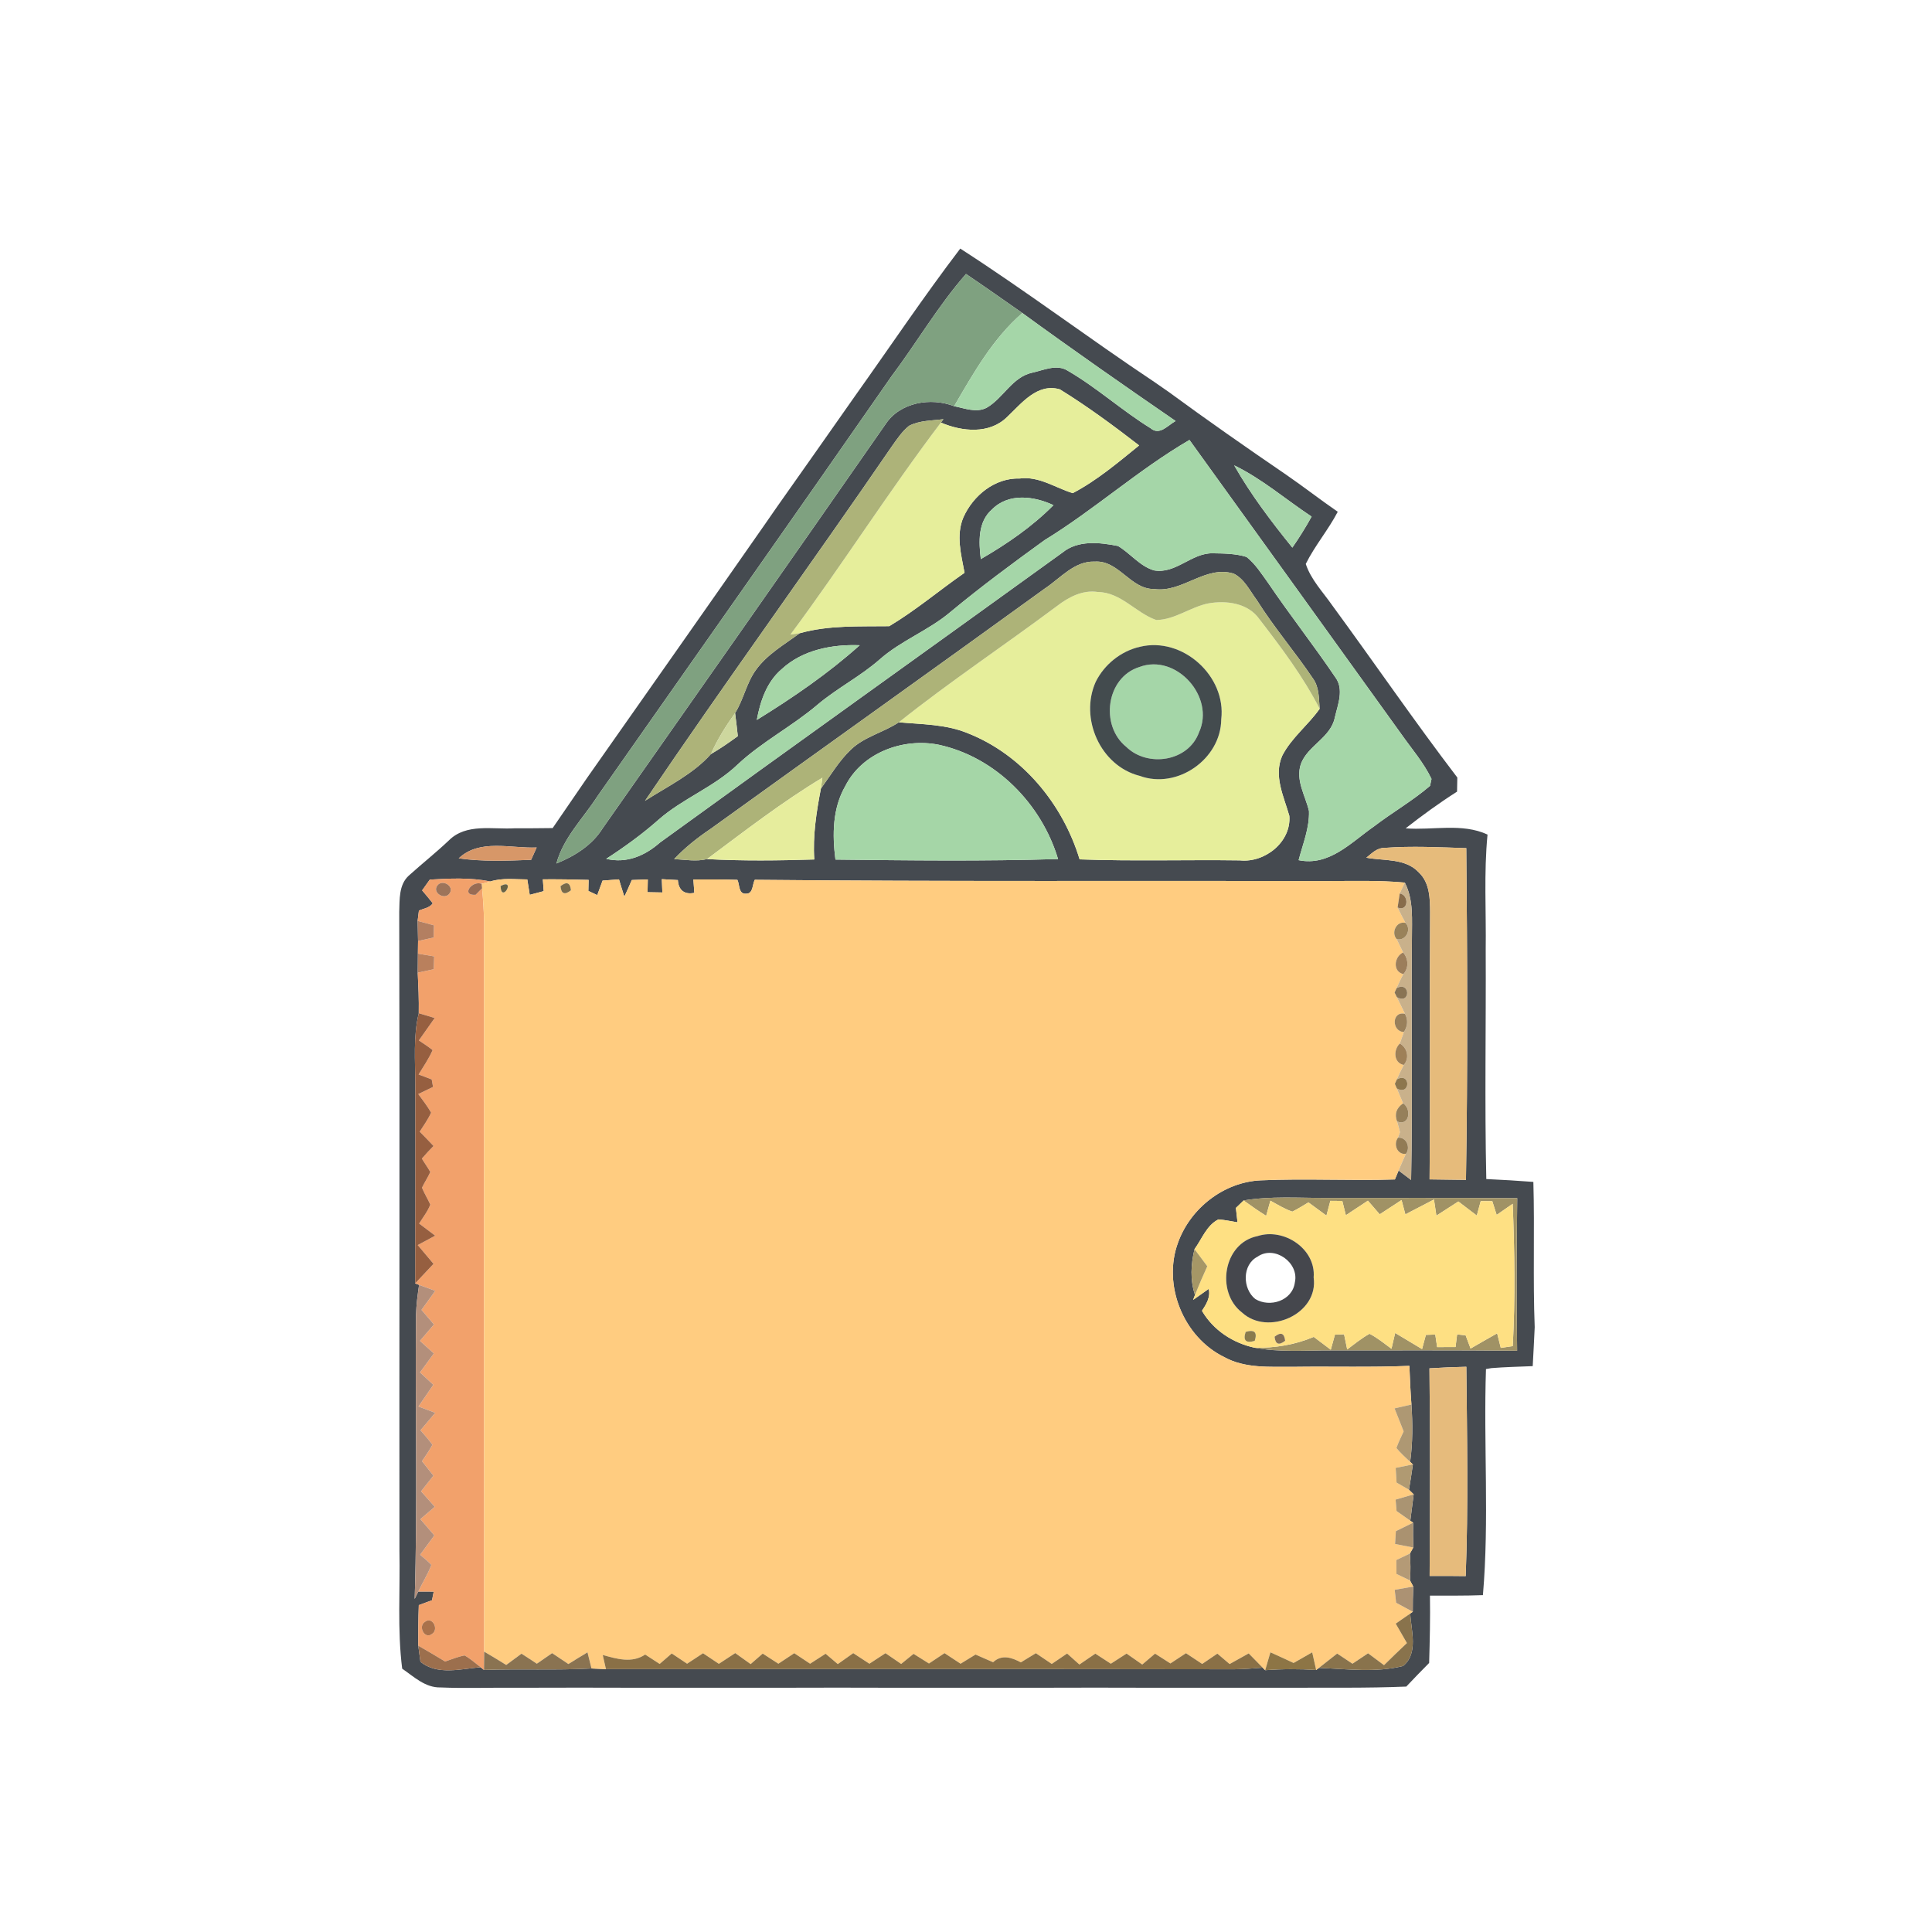 <?xml version="1.0" encoding="UTF-8" ?>
<!DOCTYPE svg PUBLIC "-//W3C//DTD SVG 1.1//EN" "http://www.w3.org/Graphics/SVG/1.1/DTD/svg11.dtd">
<svg width="360pt" height="360pt" viewBox="0 0 360 360" version="1.1" xmlns="http://www.w3.org/2000/svg">
<g id="#eeeeeeff">
</g>
<g id="#ffffffff">
</g>
<g id="#454a50ff">
<path fill="#454a50" opacity="1.00" d=" M 159.39 73.69 C 165.89 64.56 172.14 55.23 178.93 46.32 C 191.23 54.24 202.92 63.07 215.09 71.17 C 216.00 71.79 216.91 72.42 217.81 73.06 C 224.98 78.32 232.27 83.41 239.62 88.43 C 242.88 90.67 246.00 93.11 249.27 95.36 C 247.51 98.74 245.00 101.67 243.31 105.08 C 244.28 108.02 246.51 110.31 248.25 112.81 C 256.06 123.46 263.53 134.37 271.55 144.88 C 271.53 145.54 271.51 146.85 271.50 147.51 C 268.19 149.62 265.01 151.93 261.92 154.35 C 266.98 154.75 272.42 153.30 277.18 155.51 C 276.48 162.65 276.94 169.84 276.84 177.00 C 276.91 191.23 276.63 205.47 276.95 219.70 C 279.88 219.83 282.80 220.01 285.72 220.23 C 285.98 229.26 285.62 238.28 285.97 247.30 C 285.85 249.72 285.74 252.14 285.60 254.56 C 283.03 254.67 280.45 254.72 277.89 254.93 L 276.89 255.10 C 276.42 269.14 277.52 283.23 276.32 297.23 C 273.03 297.36 269.74 297.31 266.45 297.32 C 266.52 301.50 266.42 305.69 266.30 309.87 C 264.86 311.32 263.44 312.78 262.04 314.27 C 254.70 314.58 247.35 314.44 240.00 314.49 C 232.00 314.49 224.00 314.49 216.00 314.49 C 208.00 314.46 200.00 314.46 192.01 314.49 C 184.00 314.49 176.00 314.49 168.00 314.49 C 160.00 314.46 152.00 314.46 144.00 314.49 C 136.00 314.49 128.00 314.49 120.00 314.49 C 112.00 314.46 104.00 314.46 96.00 314.49 C 91.36 314.44 86.72 314.63 82.08 314.43 C 79.25 314.50 77.11 312.42 74.94 310.93 C 74.02 303.65 74.58 296.31 74.43 289.00 C 74.39 249.31 74.49 209.62 74.39 169.92 C 74.48 167.61 74.29 164.89 76.16 163.17 C 78.63 160.94 81.24 158.88 83.65 156.59 C 86.89 153.36 91.80 154.59 95.90 154.34 C 98.26 154.35 100.62 154.33 102.98 154.30 C 105.11 151.17 107.25 148.05 109.40 144.94 C 120.47 129.17 131.57 113.42 142.59 97.61 C 143.34 96.54 144.08 95.46 144.83 94.38 C 149.69 87.49 154.55 80.60 159.39 73.69 M 180.00 51.05 C 174.81 56.97 170.84 63.82 166.12 70.11 C 147.96 96.27 129.60 122.29 111.33 148.36 C 108.68 152.48 104.99 156.05 103.68 160.90 C 107.07 159.52 110.32 157.52 112.30 154.34 C 129.91 129.25 147.53 104.17 165.03 79.01 C 167.73 74.95 173.45 74.00 177.79 75.69 C 179.74 76.07 181.90 76.97 183.83 75.99 C 186.99 74.18 188.61 70.22 192.40 69.43 C 194.48 68.97 196.89 67.81 198.91 69.05 C 204.36 72.20 209.04 76.49 214.39 79.79 C 216.08 81.24 217.61 79.23 219.06 78.45 C 209.47 71.85 199.91 65.19 190.50 58.33 C 187.01 55.89 183.53 53.43 180.00 51.05 M 187.67 77.69 C 184.37 80.96 179.25 80.43 175.32 78.74 L 175.80 78.11 C 173.65 78.39 171.36 78.33 169.40 79.34 C 168.08 80.39 167.14 81.83 166.17 83.19 C 151.01 105.31 135.22 127.02 120.19 149.22 C 124.38 146.53 129.17 144.24 132.47 140.51 C 134.21 139.50 135.86 138.36 137.48 137.17 C 137.33 135.74 137.16 134.30 136.97 132.87 C 138.56 130.34 139.08 127.28 140.84 124.85 C 142.95 121.91 146.17 120.10 149.02 117.99 C 154.49 116.46 160.13 116.76 165.70 116.68 C 170.62 113.74 175.02 110.00 179.73 106.73 C 179.10 103.35 178.10 99.74 179.51 96.41 C 181.33 92.33 185.37 89.02 190.01 89.16 C 193.60 88.69 196.62 90.89 199.89 91.89 C 204.40 89.53 208.32 86.19 212.26 83.00 C 207.49 79.31 202.61 75.71 197.49 72.55 C 193.27 71.33 190.36 75.16 187.67 77.69 M 194.62 100.66 C 188.65 104.98 182.73 109.36 177.07 114.06 C 173.01 117.49 167.90 119.35 163.91 122.88 C 160.31 126.04 155.99 128.22 152.33 131.31 C 147.60 135.34 141.98 138.21 137.43 142.47 C 133.06 146.66 127.22 148.77 122.70 152.75 C 119.66 155.44 116.37 157.82 112.96 160.03 C 116.73 160.95 120.19 159.46 122.99 156.99 C 147.93 138.91 173.00 121.01 197.97 102.97 C 200.86 100.60 204.92 101.06 208.33 101.74 C 210.64 103.12 212.37 105.49 215.02 106.28 C 219.09 107.02 222.04 102.99 226.00 103.10 C 228.10 103.13 230.26 103.15 232.28 103.78 C 233.95 105.11 235.09 106.96 236.33 108.67 C 240.35 114.61 244.80 120.25 248.81 126.19 C 250.48 128.42 249.29 131.27 248.73 133.67 C 247.99 137.45 243.68 138.90 242.40 142.36 C 241.37 145.40 243.24 148.24 243.91 151.12 C 244.02 154.27 242.76 157.27 241.98 160.28 C 247.69 161.46 251.76 156.96 256.00 154.01 C 259.42 151.39 263.20 149.24 266.47 146.43 C 266.54 146.11 266.68 145.47 266.74 145.14 C 265.30 142.12 263.07 139.57 261.16 136.85 C 248.00 118.55 234.82 100.26 221.64 81.98 C 212.14 87.51 203.97 94.93 194.62 100.66 M 229.97 86.71 C 233.07 92.16 236.88 97.18 240.81 102.04 C 242.10 100.18 243.30 98.25 244.40 96.26 C 239.59 93.08 235.19 89.24 229.97 86.71 M 184.88 94.89 C 182.18 97.21 182.37 100.97 182.76 104.18 C 187.63 101.36 192.33 98.14 196.30 94.13 C 192.68 92.44 187.97 91.81 184.88 94.89 M 194.68 109.67 C 173.98 124.66 153.16 139.50 132.42 154.44 C 129.97 156.09 127.64 157.93 125.62 160.08 C 127.65 160.18 129.74 160.58 131.74 160.08 C 138.40 160.44 145.07 160.36 151.73 160.15 C 151.43 155.70 152.13 151.30 152.96 146.95 C 154.78 144.46 156.35 141.75 158.61 139.62 C 161.13 137.24 164.64 136.48 167.48 134.59 C 171.80 134.98 176.27 134.94 180.35 136.63 C 190.49 140.64 198.04 149.80 201.17 160.13 C 211.12 160.50 221.09 160.18 231.05 160.32 C 235.68 160.81 240.63 156.89 240.25 152.03 C 239.23 148.42 237.26 144.56 238.93 140.81 C 240.65 137.46 243.75 135.13 245.90 132.07 C 245.74 130.14 245.84 128.04 244.63 126.40 C 241.29 121.44 237.37 116.89 234.19 111.82 C 232.89 110.09 231.90 107.90 229.89 106.89 C 224.60 105.26 220.34 110.49 215.07 109.76 C 210.63 109.82 208.49 104.36 204.00 104.65 C 200.21 104.49 197.59 107.75 194.68 109.67 M 145.67 124.67 C 142.87 127.04 141.66 130.66 141.02 134.15 C 147.73 130.01 154.32 125.50 160.20 120.23 C 155.05 120.04 149.57 121.08 145.67 124.67 M 157.51 146.47 C 155.11 150.62 155.08 155.55 155.67 160.17 C 169.49 160.33 183.33 160.50 197.15 160.07 C 194.09 149.81 185.53 141.08 174.95 138.78 C 168.32 137.43 160.66 140.23 157.51 146.47 M 85.48 159.94 C 89.95 160.57 94.47 160.39 98.96 160.22 C 99.22 159.64 99.74 158.49 100.00 157.92 C 95.19 158.13 89.38 156.24 85.48 159.94 M 254.60 159.82 C 257.89 160.44 261.89 159.87 264.39 162.58 C 266.40 164.48 266.47 167.41 266.48 169.99 C 266.37 186.58 266.52 203.17 266.38 219.76 C 268.64 219.79 270.90 219.81 273.16 219.85 C 273.50 199.25 273.42 178.64 273.22 158.04 C 268.15 157.88 263.06 157.61 258.00 157.99 C 256.59 157.96 255.61 159.01 254.60 159.82 M 80.09 163.90 C 79.73 164.40 79.02 165.41 78.66 165.91 C 79.34 166.70 80.00 167.50 80.64 168.32 C 80.05 169.18 78.93 169.28 78.06 169.68 C 78.00 170.16 77.88 171.12 77.82 171.60 C 77.84 172.54 77.88 174.40 77.90 175.34 C 77.89 175.93 77.88 177.11 77.87 177.70 C 77.86 178.59 77.85 180.35 77.84 181.24 C 77.96 183.75 78.08 186.27 78.03 188.80 C 76.98 193.13 77.38 197.60 77.38 202.01 C 77.39 214.39 77.38 226.76 77.36 239.14 L 78.09 239.42 C 77.82 241.27 77.57 243.13 77.52 245.01 C 77.34 262.65 77.83 280.31 77.27 297.94 C 77.44 297.59 77.78 296.90 77.94 296.56 C 78.90 296.56 79.86 296.56 80.82 296.57 C 80.74 296.98 80.58 297.78 80.50 298.18 C 79.89 298.41 78.65 298.86 78.04 299.09 C 77.94 301.61 77.93 304.13 77.94 306.65 C 78.04 307.40 78.24 308.88 78.34 309.63 C 81.42 312.22 85.91 310.98 89.56 310.66 L 90.18 311.17 C 96.86 310.94 103.54 311.26 110.22 310.90 C 110.89 310.93 112.24 310.99 112.91 311.02 C 151.94 311.03 190.96 310.98 229.99 311.05 C 231.75 311.02 233.52 310.90 235.28 310.75 L 235.75 311.22 C 238.91 310.98 242.08 310.97 245.25 311.18 L 245.76 310.79 C 250.95 310.99 256.35 311.72 261.43 310.44 C 264.35 308.13 262.94 303.82 262.78 300.66 L 263.25 300.33 C 263.24 298.76 263.27 297.19 263.34 295.63 C 263.19 295.35 262.89 294.78 262.74 294.50 C 262.85 292.82 262.84 291.15 262.72 289.48 C 262.88 289.20 263.19 288.64 263.34 288.36 C 263.30 286.81 263.29 285.27 263.31 283.73 L 262.79 283.36 C 262.99 281.72 263.20 280.08 263.42 278.45 C 263.20 278.24 262.76 277.80 262.54 277.59 C 262.81 276.02 263.05 274.45 263.27 272.87 L 262.76 272.40 C 263.25 268.86 263.24 265.27 263.00 261.71 C 262.82 259.31 262.71 256.91 262.62 254.51 C 255.42 254.81 248.21 254.59 241.00 254.69 C 236.67 254.65 232.05 255.04 228.11 252.87 C 220.52 249.16 216.58 239.46 219.51 231.53 C 221.83 225.11 228.07 220.24 234.94 219.94 C 243.26 219.56 251.60 220.04 259.92 219.77 C 260.10 219.35 260.44 218.52 260.61 218.11 C 261.39 218.69 262.16 219.28 262.94 219.87 C 263.24 204.92 262.93 189.96 263.09 175.01 C 263.07 171.47 263.45 167.73 261.77 164.46 C 256.86 164.00 251.92 164.18 247.00 164.17 C 211.55 164.09 176.08 164.29 140.64 163.94 C 140.16 164.82 140.38 166.57 139.00 166.53 C 137.58 166.63 137.85 164.83 137.40 163.95 C 134.67 163.85 131.93 163.86 129.20 163.88 C 129.24 164.51 129.33 165.75 129.38 166.37 C 127.54 166.75 126.43 165.88 126.31 163.99 C 125.31 163.93 124.32 163.87 123.32 163.82 C 123.35 164.44 123.40 165.68 123.42 166.30 C 122.50 166.29 121.58 166.26 120.66 166.25 C 120.67 165.65 120.70 164.47 120.71 163.87 C 119.71 163.91 118.72 163.94 117.73 163.98 C 117.28 165.02 116.82 166.06 116.34 167.08 C 115.99 166.01 115.66 164.94 115.34 163.86 C 114.31 163.93 113.29 164.01 112.28 164.09 C 112.03 164.76 111.54 166.11 111.29 166.79 C 110.74 166.53 110.19 166.27 109.63 166.01 C 109.64 165.50 109.67 164.47 109.68 163.96 C 106.84 163.87 103.99 163.83 101.15 163.85 C 101.19 164.40 101.27 165.50 101.31 166.05 C 100.44 166.28 99.57 166.50 98.71 166.74 C 98.59 166.02 98.36 164.59 98.25 163.87 C 95.96 163.87 93.60 163.54 91.38 164.25 C 87.66 163.50 83.85 163.68 80.09 163.90 M 231.73 223.69 C 231.37 224.04 230.65 224.73 230.29 225.08 C 230.39 225.97 230.49 226.87 230.59 227.76 C 229.40 227.56 228.23 227.31 227.03 227.22 C 224.83 228.32 223.96 230.87 222.58 232.76 C 221.90 235.57 221.74 238.51 222.67 241.29 L 222.32 242.22 C 223.04 241.71 224.49 240.68 225.22 240.17 C 225.60 241.69 224.78 243.02 223.97 244.25 C 226.07 247.86 229.74 250.26 233.79 251.13 C 238.48 252.02 243.26 251.61 248.01 251.63 C 259.57 251.63 271.13 251.58 282.69 251.69 C 282.57 242.21 282.59 232.74 282.71 223.26 C 270.81 223.19 258.90 223.22 247.00 223.22 C 241.91 223.23 236.78 222.85 231.73 223.69 M 266.36 254.97 C 266.50 267.86 266.46 280.75 266.39 293.65 C 268.62 293.64 270.86 293.65 273.11 293.68 C 273.61 280.70 273.36 267.68 273.23 254.68 C 270.93 254.73 268.64 254.82 266.36 254.97 Z" />
</g>
<g id="#7fa180ff">
<path fill="#7fa180" opacity="1.00" d=" M 180.00 51.05 C 183.53 53.43 187.01 55.89 190.50 58.33 C 185.02 63.07 181.39 69.51 177.79 75.69 C 173.45 74.00 167.73 74.95 165.03 79.01 C 147.53 104.17 129.91 129.25 112.30 154.34 C 110.32 157.52 107.07 159.52 103.68 160.90 C 104.99 156.05 108.68 152.48 111.33 148.36 C 129.60 122.29 147.96 96.27 166.12 70.11 C 170.84 63.82 174.81 56.97 180.00 51.05 Z" />
</g>
<g id="#a5d6a8ff">
<path fill="#a5d6a8" opacity="1.00" d=" M 177.79 75.69 C 181.39 69.51 185.02 63.07 190.50 58.33 C 199.91 65.19 209.47 71.85 219.06 78.45 C 217.61 79.23 216.08 81.24 214.39 79.79 C 209.04 76.49 204.36 72.20 198.91 69.05 C 196.89 67.81 194.48 68.97 192.40 69.43 C 188.61 70.22 186.99 74.18 183.83 75.99 C 181.90 76.97 179.74 76.07 177.79 75.69 Z" />
<path fill="#a5d6a8" opacity="1.00" d=" M 194.62 100.66 C 203.97 94.93 212.14 87.51 221.64 81.98 C 234.82 100.26 248.00 118.55 261.16 136.85 C 263.07 139.57 265.30 142.12 266.74 145.14 C 266.68 145.47 266.54 146.11 266.47 146.43 C 263.20 149.24 259.42 151.39 256.00 154.01 C 251.76 156.96 247.69 161.46 241.98 160.28 C 242.76 157.27 244.02 154.27 243.91 151.12 C 243.24 148.24 241.37 145.40 242.40 142.36 C 243.68 138.90 247.99 137.45 248.73 133.67 C 249.29 131.27 250.48 128.42 248.81 126.19 C 244.80 120.25 240.35 114.61 236.33 108.67 C 235.09 106.96 233.95 105.11 232.28 103.78 C 230.26 103.15 228.10 103.13 226.00 103.10 C 222.04 102.99 219.09 107.02 215.02 106.28 C 212.37 105.49 210.64 103.12 208.33 101.74 C 204.92 101.06 200.86 100.60 197.97 102.97 C 173.00 121.01 147.93 138.91 122.99 156.99 C 120.19 159.46 116.73 160.95 112.96 160.03 C 116.37 157.82 119.66 155.44 122.70 152.75 C 127.22 148.77 133.06 146.66 137.43 142.47 C 141.98 138.21 147.60 135.34 152.33 131.31 C 155.99 128.22 160.31 126.04 163.91 122.88 C 167.90 119.35 173.01 117.49 177.07 114.06 C 182.73 109.36 188.65 104.98 194.62 100.66 Z" />
<path fill="#a5d6a8" opacity="1.00" d=" M 212.30 124.29 C 219.17 121.69 226.47 129.87 223.42 136.46 C 221.44 141.93 213.84 143.07 209.84 139.15 C 204.95 135.20 206.10 126.23 212.30 124.29 Z" />
</g>
<g id="#e6ee9bff">
<path fill="#e6ee9b" opacity="1.00" d=" M 187.67 77.69 C 190.36 75.16 193.27 71.33 197.49 72.55 C 202.61 75.71 207.49 79.31 212.26 83.00 C 208.32 86.19 204.40 89.53 199.89 91.89 C 196.62 90.89 193.60 88.69 190.01 89.16 C 185.37 89.02 181.33 92.33 179.51 96.41 C 178.10 99.74 179.10 103.35 179.73 106.73 C 175.02 110.00 170.62 113.74 165.70 116.68 C 160.13 116.76 154.49 116.46 149.02 117.99 C 148.58 118.05 147.72 118.19 147.28 118.25 C 156.92 105.29 165.56 91.62 175.32 78.74 C 179.25 80.43 184.37 80.96 187.67 77.69 Z" />
<path fill="#e6ee9b" opacity="1.00" d=" M 196.95 112.93 C 199.12 111.26 201.74 109.87 204.57 110.31 C 208.88 110.36 211.63 114.20 215.45 115.53 C 218.93 115.49 221.83 113.09 225.18 112.43 C 228.52 111.84 232.55 112.37 234.65 115.34 C 238.75 120.66 242.83 126.07 245.90 132.07 C 243.75 135.13 240.65 137.46 238.93 140.81 C 237.26 144.56 239.23 148.42 240.25 152.03 C 240.63 156.89 235.68 160.81 231.05 160.32 C 221.09 160.18 211.12 160.50 201.17 160.13 C 198.04 149.80 190.49 140.64 180.35 136.63 C 176.27 134.94 171.80 134.98 167.48 134.59 C 177.01 126.99 187.18 120.23 196.95 112.93 M 212.41 120.52 C 208.87 121.32 205.78 123.81 204.17 127.05 C 201.13 133.84 205.02 142.71 212.36 144.57 C 219.35 147.14 227.49 141.46 227.56 134.04 C 228.53 125.96 220.35 118.59 212.41 120.52 Z" />
</g>
<g id="#adb379ff">
<path fill="#adb379" opacity="1.00" d=" M 169.40 79.34 C 171.36 78.33 173.65 78.39 175.80 78.11 L 175.32 78.74 C 165.56 91.62 156.92 105.29 147.28 118.25 C 147.72 118.19 148.58 118.05 149.02 117.99 C 146.17 120.10 142.95 121.91 140.84 124.85 C 139.08 127.28 138.56 130.34 136.97 132.87 C 135.25 135.28 133.66 137.79 132.47 140.51 C 129.17 144.24 124.38 146.53 120.19 149.22 C 135.22 127.02 151.01 105.31 166.17 83.19 C 167.14 81.83 168.08 80.39 169.40 79.34 Z" />
</g>
<g id="#a7d5aaff">
<path fill="#a7d5aa" opacity="1.00" d=" M 229.97 86.71 C 235.19 89.24 239.59 93.08 244.40 96.26 C 243.30 98.25 242.10 100.18 240.81 102.04 C 236.88 97.18 233.07 92.16 229.97 86.71 Z" />
</g>
<g id="#a6d6a9ff">
<path fill="#a6d6a9" opacity="1.00" d=" M 184.88 94.89 C 187.97 91.81 192.68 92.44 196.30 94.13 C 192.33 98.14 187.63 101.36 182.76 104.18 C 182.37 100.97 182.18 97.21 184.88 94.89 Z" />
</g>
<g id="#adb378ff">
<path fill="#adb378" opacity="1.00" d=" M 194.68 109.67 C 197.59 107.75 200.21 104.49 204.00 104.65 C 208.49 104.36 210.63 109.82 215.07 109.76 C 220.34 110.49 224.60 105.26 229.89 106.89 C 231.90 107.90 232.89 110.09 234.19 111.82 C 237.37 116.89 241.29 121.44 244.63 126.40 C 245.84 128.04 245.74 130.14 245.90 132.07 C 242.83 126.07 238.75 120.66 234.65 115.34 C 232.55 112.37 228.52 111.84 225.18 112.43 C 221.83 113.09 218.93 115.49 215.45 115.53 C 211.63 114.20 208.88 110.36 204.57 110.31 C 201.74 109.87 199.12 111.26 196.95 112.93 C 187.18 120.23 177.01 126.99 167.48 134.59 C 164.64 136.48 161.13 137.24 158.61 139.62 C 156.35 141.75 154.78 144.46 152.96 146.95 C 153.03 146.44 153.17 145.43 153.24 144.92 C 145.72 149.45 138.77 154.84 131.74 160.08 C 129.74 160.58 127.65 160.18 125.62 160.08 C 127.64 157.93 129.97 156.09 132.42 154.44 C 153.16 139.50 173.98 124.66 194.68 109.67 Z" />
</g>
<g id="#a6d6a7ff">
<path fill="#a6d6a7" opacity="1.00" d=" M 145.67 124.67 C 149.57 121.08 155.05 120.04 160.20 120.23 C 154.32 125.50 147.73 130.01 141.02 134.15 C 141.66 130.66 142.87 127.04 145.67 124.67 Z" />
</g>
<g id="#434b4eff">
<path fill="#434b4e" opacity="1.00" d=" M 212.41 120.52 C 220.35 118.59 228.53 125.96 227.56 134.04 C 227.49 141.46 219.35 147.14 212.36 144.57 C 205.02 142.71 201.13 133.84 204.17 127.05 C 205.78 123.81 208.87 121.32 212.41 120.52 M 212.30 124.29 C 206.10 126.23 204.95 135.20 209.84 139.15 C 213.84 143.07 221.44 141.93 223.42 136.46 C 226.47 129.87 219.17 121.69 212.30 124.29 Z" />
</g>
<g id="#cdd79eff">
<path fill="#cdd79e" opacity="1.00" d=" M 132.47 140.51 C 133.66 137.79 135.25 135.28 136.97 132.87 C 137.16 134.30 137.33 135.74 137.48 137.17 C 135.86 138.36 134.21 139.50 132.47 140.51 Z" />
</g>
<g id="#a5d6a7ff">
<path fill="#a5d6a7" opacity="1.00" d=" M 157.51 146.47 C 160.66 140.23 168.32 137.43 174.95 138.78 C 185.53 141.08 194.09 149.81 197.15 160.07 C 183.33 160.50 169.49 160.33 155.67 160.17 C 155.08 155.55 155.11 150.62 157.51 146.47 Z" />
</g>
<g id="#eeefeeff">
</g>
<g id="#e6ed9dff">
<path fill="#e6ed9d" opacity="1.00" d=" M 131.74 160.08 C 138.77 154.84 145.72 149.45 153.24 144.92 C 153.17 145.43 153.03 146.44 152.96 146.95 C 152.13 151.30 151.43 155.70 151.73 160.15 C 145.07 160.36 138.40 160.44 131.74 160.08 Z" />
</g>
<g id="#d79768ff">
<path fill="#d79768" opacity="1.00" d=" M 85.48 159.94 C 89.38 156.24 95.19 158.13 100.00 157.92 C 99.74 158.49 99.22 159.64 98.96 160.22 C 94.47 160.39 89.95 160.57 85.48 159.94 Z" />
</g>
<g id="#e6bb7bff">
<path fill="#e6bb7b" opacity="1.00" d=" M 254.60 159.82 C 255.61 159.01 256.59 157.96 258.00 157.99 C 263.06 157.61 268.15 157.88 273.22 158.04 C 273.42 178.64 273.50 199.25 273.16 219.85 C 270.90 219.81 268.64 219.79 266.38 219.76 C 266.52 203.17 266.37 186.58 266.48 169.99 C 266.47 167.41 266.40 164.48 264.39 162.58 C 261.89 159.87 257.89 160.44 254.60 159.82 Z" />
</g>
<g id="#f2a16bff">
<path fill="#f2a16b" opacity="1.00" d=" M 80.09 163.90 C 83.85 163.68 87.66 163.50 91.38 164.25 C 90.97 164.36 90.15 164.58 89.74 164.69 C 87.91 164.00 85.82 166.95 88.63 166.73 C 88.93 166.43 89.53 165.82 89.83 165.52 C 90.03 167.67 90.16 169.83 90.21 172.00 C 90.21 217.25 90.18 262.50 90.22 307.76 C 90.21 308.61 90.19 310.31 90.18 311.17 L 89.56 310.66 C 88.57 309.91 87.65 309.07 86.57 308.47 C 85.32 308.70 84.14 309.19 82.94 309.60 C 81.29 308.60 79.62 307.61 77.94 306.65 C 77.93 304.13 77.94 301.61 78.04 299.09 C 78.65 298.86 79.89 298.41 80.50 298.18 C 80.58 297.78 80.74 296.98 80.82 296.57 C 79.86 296.56 78.90 296.56 77.94 296.56 C 78.73 294.89 79.73 293.32 80.38 291.59 C 79.72 290.91 79.00 290.31 78.29 289.70 C 79.17 288.50 80.05 287.30 80.93 286.10 C 80.06 285.09 79.20 284.08 78.33 283.07 C 79.22 282.30 80.12 281.54 81.01 280.77 C 80.16 279.81 79.31 278.85 78.46 277.89 C 79.23 276.92 79.99 275.94 80.76 274.97 C 80.05 274.07 79.34 273.17 78.63 272.27 C 79.30 271.27 80.01 270.28 80.57 269.21 C 79.89 268.26 79.11 267.39 78.35 266.51 C 79.27 265.43 80.19 264.35 81.10 263.26 C 80.06 262.86 79.01 262.47 77.97 262.08 C 78.89 260.73 79.82 259.38 80.74 258.04 C 79.92 257.27 79.09 256.50 78.26 255.73 C 79.12 254.55 79.98 253.38 80.84 252.20 C 79.98 251.42 79.11 250.63 78.25 249.85 C 79.12 248.83 79.99 247.82 80.86 246.80 C 80.09 245.89 79.31 244.99 78.54 244.08 C 79.40 242.90 80.25 241.71 81.10 240.53 C 80.34 240.25 78.84 239.69 78.09 239.42 L 77.36 239.14 C 78.50 237.93 79.64 236.72 80.78 235.50 C 79.79 234.34 78.81 233.17 77.84 232.00 C 78.92 231.41 80.01 230.83 81.09 230.25 C 80.10 229.49 79.10 228.74 78.10 227.99 C 78.82 226.83 79.69 225.74 80.18 224.46 C 79.70 223.39 79.07 222.39 78.63 221.31 C 79.11 220.31 79.73 219.39 80.18 218.38 C 79.69 217.52 79.11 216.73 78.61 215.89 C 79.30 215.08 80.03 214.29 80.78 213.54 C 79.94 212.64 79.08 211.75 78.21 210.87 C 78.95 209.70 79.76 208.58 80.33 207.32 C 79.63 206.10 78.76 204.99 77.94 203.86 C 78.86 203.41 79.78 202.97 80.69 202.53 C 80.63 202.18 80.50 201.49 80.44 201.14 C 79.62 200.83 78.81 200.51 78.00 200.21 C 78.91 198.72 79.91 197.27 80.61 195.67 C 79.79 195.02 78.91 194.45 78.05 193.87 C 79.03 192.47 80.02 191.08 81.00 189.69 C 80.26 189.47 78.77 189.02 78.03 188.80 C 78.08 186.27 77.96 183.75 77.84 181.24 C 78.59 181.08 80.08 180.76 80.83 180.60 C 80.85 180.01 80.88 178.81 80.90 178.21 C 80.14 178.09 78.63 177.83 77.87 177.70 C 77.88 177.11 77.89 175.93 77.90 175.34 C 78.63 175.18 80.08 174.85 80.81 174.69 C 80.82 174.12 80.85 172.98 80.86 172.42 C 80.10 172.21 78.58 171.81 77.82 171.60 C 77.88 171.12 78.00 170.16 78.06 169.68 C 78.93 169.28 80.05 169.18 80.64 168.32 C 80.00 167.50 79.34 166.70 78.66 165.91 C 79.02 165.41 79.73 164.40 80.09 163.90 M 81.48 165.02 C 80.50 166.37 82.85 167.76 83.75 166.50 C 84.77 165.14 82.38 163.73 81.48 165.02 M 79.16 302.22 C 77.85 303.07 79.14 305.57 80.53 304.44 C 81.83 303.58 80.55 301.09 79.16 302.22 Z" />
</g>
<g id="#ffcc80ff">
<path fill="#ffcc80" opacity="1.00" d=" M 91.38 164.25 C 93.60 163.54 95.96 163.87 98.25 163.87 C 98.36 164.59 98.59 166.02 98.71 166.74 C 99.57 166.50 100.44 166.28 101.31 166.05 C 101.27 165.50 101.19 164.40 101.15 163.85 C 103.99 163.83 106.84 163.87 109.68 163.96 C 109.67 164.47 109.64 165.50 109.63 166.01 C 110.19 166.27 110.74 166.53 111.29 166.79 C 111.54 166.11 112.03 164.76 112.28 164.09 C 113.29 164.01 114.31 163.93 115.34 163.86 C 115.66 164.94 115.99 166.01 116.34 167.08 C 116.82 166.06 117.28 165.02 117.73 163.98 C 118.72 163.94 119.71 163.91 120.71 163.87 C 120.70 164.47 120.67 165.65 120.66 166.25 C 121.58 166.26 122.50 166.29 123.42 166.30 C 123.40 165.68 123.35 164.44 123.32 163.82 C 124.32 163.87 125.31 163.93 126.31 163.99 C 126.43 165.88 127.54 166.75 129.38 166.37 C 129.33 165.75 129.24 164.51 129.20 163.88 C 131.93 163.86 134.67 163.85 137.40 163.95 C 137.85 164.83 137.58 166.63 139.00 166.53 C 140.38 166.57 140.16 164.82 140.64 163.94 C 176.08 164.29 211.55 164.09 247.00 164.17 C 251.92 164.18 256.86 164.00 261.77 164.46 C 261.53 164.97 261.06 165.97 260.82 166.48 C 260.72 167.14 260.52 168.45 260.42 169.11 C 260.88 170.07 261.38 171.02 261.89 171.96 C 260.21 171.56 259.15 173.79 260.25 174.99 C 260.65 175.81 261.04 176.65 261.45 177.48 C 259.79 178.23 259.43 181.03 261.50 181.51 C 261.03 182.36 260.62 183.24 260.23 184.13 L 259.86 184.95 L 260.28 185.80 C 260.78 186.83 261.30 187.87 261.80 188.91 C 259.30 188.34 259.27 192.22 261.60 192.30 C 261.33 193.01 261.10 193.73 260.84 194.44 C 259.62 195.59 259.64 198.04 261.57 198.44 C 261.10 199.32 260.69 200.22 260.28 201.13 L 259.91 201.97 L 260.28 202.82 C 260.66 203.74 261.05 204.66 261.45 205.59 C 260.19 206.46 259.81 207.58 260.32 208.96 C 260.51 209.62 260.72 210.29 260.87 210.97 C 260.78 211.23 260.59 211.74 260.49 212.00 C 259.60 213.18 260.31 215.18 261.96 215.01 C 261.50 216.03 261.05 217.07 260.61 218.11 C 260.44 218.52 260.10 219.35 259.92 219.77 C 251.60 220.04 243.26 219.56 234.94 219.94 C 228.07 220.24 221.83 225.11 219.51 231.53 C 216.58 239.46 220.52 249.16 228.11 252.87 C 232.05 255.04 236.67 254.65 241.00 254.69 C 248.21 254.59 255.42 254.81 262.62 254.51 C 262.71 256.91 262.82 259.31 263.00 261.71 C 262.22 261.89 260.64 262.25 259.85 262.43 C 260.41 263.86 260.99 265.29 261.55 266.72 C 261.07 267.74 260.58 268.76 260.20 269.82 C 260.97 270.75 261.87 271.57 262.76 272.40 L 263.27 272.87 C 262.47 273.04 260.86 273.36 260.06 273.52 C 260.11 274.43 260.17 275.34 260.23 276.26 C 260.81 276.59 261.96 277.25 262.54 277.59 C 262.76 277.80 263.20 278.24 263.42 278.45 C 262.58 278.70 260.89 279.18 260.05 279.43 C 260.09 279.96 260.18 281.03 260.23 281.56 C 261.08 282.15 261.93 282.75 262.79 283.36 L 263.31 283.73 C 262.24 284.25 261.17 284.78 260.10 285.31 C 260.06 285.91 259.98 287.10 259.95 287.70 C 260.80 287.86 262.49 288.19 263.34 288.36 C 263.19 288.64 262.88 289.20 262.72 289.48 C 262.09 289.78 260.81 290.39 260.18 290.69 C 260.18 291.55 260.19 292.42 260.21 293.28 C 260.84 293.59 262.11 294.19 262.74 294.50 C 262.89 294.78 263.19 295.35 263.34 295.63 C 262.47 295.78 260.74 296.09 259.88 296.24 C 259.95 296.84 260.09 298.05 260.15 298.65 C 261.18 299.21 262.22 299.77 263.25 300.33 L 262.78 300.66 C 261.87 301.29 260.97 301.92 260.07 302.54 C 260.76 303.75 261.46 304.95 262.16 306.16 C 260.72 307.51 259.30 308.89 257.89 310.28 C 256.90 309.54 255.91 308.80 254.92 308.07 C 253.94 308.71 252.98 309.36 252.01 310.01 C 251.05 309.38 250.11 308.75 249.16 308.12 C 248.03 309.02 246.90 309.91 245.76 310.79 L 245.25 311.18 C 245.06 310.35 244.69 308.71 244.51 307.89 C 243.35 308.54 242.19 309.21 241.04 309.87 C 239.60 309.20 238.16 308.53 236.72 307.89 C 236.48 308.72 235.99 310.39 235.75 311.22 L 235.28 310.75 C 234.41 309.87 233.54 308.98 232.68 308.09 C 231.49 308.75 230.31 309.41 229.12 310.07 C 228.36 309.42 227.60 308.77 226.84 308.13 C 225.89 308.76 224.95 309.40 224.01 310.05 C 223.00 309.38 221.99 308.71 220.99 308.05 C 220.02 308.69 219.05 309.32 218.09 309.96 C 217.13 309.35 216.18 308.74 215.23 308.13 C 214.43 308.81 213.63 309.48 212.84 310.16 C 211.86 309.48 210.89 308.80 209.92 308.12 C 208.94 308.75 207.96 309.38 206.99 310.01 C 206.02 309.38 205.06 308.75 204.10 308.13 C 203.11 308.80 202.12 309.48 201.13 310.16 C 200.36 309.47 199.60 308.79 198.84 308.11 C 197.88 308.75 196.93 309.40 195.98 310.05 C 194.99 309.38 194.00 308.71 193.02 308.05 C 192.08 308.61 191.16 309.19 190.22 309.76 C 188.51 308.84 186.66 308.23 185.05 309.73 C 183.96 309.27 182.87 308.78 181.78 308.30 C 180.85 308.86 179.92 309.43 178.99 310.01 C 177.99 309.35 177.00 308.69 176.00 308.04 C 175.03 308.68 174.06 309.32 173.10 309.97 C 172.14 309.36 171.18 308.76 170.23 308.17 C 169.45 308.79 168.69 309.42 167.92 310.05 C 166.94 309.38 165.97 308.71 165.00 308.05 C 164.00 308.70 163.00 309.36 162.00 310.01 C 161.00 309.35 159.99 308.69 158.99 308.04 C 158.03 308.72 157.07 309.39 156.11 310.08 C 155.35 309.43 154.59 308.79 153.84 308.15 C 152.87 308.76 151.91 309.39 150.95 310.01 C 149.96 309.36 148.98 308.70 148.00 308.05 C 147.01 308.70 146.02 309.36 145.04 310.01 C 144.06 309.38 143.09 308.74 142.12 308.12 C 141.37 308.77 140.62 309.42 139.87 310.08 C 138.91 309.39 137.95 308.71 137.00 308.03 C 135.98 308.69 134.96 309.36 133.95 310.03 C 132.97 309.37 131.99 308.72 131.00 308.06 C 130.01 308.71 129.02 309.36 128.03 310.01 C 127.08 309.37 126.12 308.73 125.17 308.10 C 124.42 308.75 123.67 309.39 122.92 310.05 C 122.02 309.46 121.12 308.87 120.22 308.30 C 117.75 309.97 114.92 309.11 112.31 308.38 C 112.46 309.04 112.76 310.36 112.91 311.02 C 112.24 310.99 110.89 310.93 110.22 310.90 C 110.03 310.15 109.66 308.64 109.47 307.89 C 108.27 308.60 107.10 309.34 105.91 310.07 C 104.89 309.40 103.89 308.71 102.88 308.04 C 101.93 308.69 100.98 309.35 100.03 310.01 C 99.08 309.38 98.13 308.75 97.17 308.14 C 96.23 308.83 95.28 309.54 94.33 310.24 C 92.97 309.40 91.60 308.57 90.22 307.76 C 90.18 262.50 90.21 217.25 90.21 172.00 C 90.16 169.83 90.03 167.67 89.83 165.52 L 89.74 164.69 C 90.15 164.58 90.97 164.36 91.38 164.25 M 93.27 165.10 C 93.41 168.46 96.25 163.53 93.27 165.10 M 104.44 165.13 C 104.57 166.56 105.22 166.82 106.39 165.89 C 106.25 164.46 105.60 164.21 104.44 165.13 Z" />
</g>
<g id="#9d745aff">
<path fill="#9d745a" opacity="1.00" d=" M 81.48 165.02 C 82.38 163.73 84.77 165.14 83.75 166.50 C 82.85 167.76 80.50 166.37 81.48 165.02 Z" />
</g>
<g id="#996c54ff">
<path fill="#996c54" opacity="1.00" d=" M 88.63 166.73 C 85.82 166.95 87.91 164.00 89.74 164.69 L 89.83 165.52 C 89.53 165.82 88.93 166.43 88.63 166.73 Z" />
</g>
<g id="#676245ff">
<path fill="#676245" opacity="1.00" d=" M 93.27 165.10 C 96.25 163.53 93.41 168.46 93.27 165.10 Z" />
</g>
<g id="#796a4aff">
<path fill="#796a4a" opacity="1.00" d=" M 104.44 165.13 C 105.60 164.21 106.25 164.46 106.39 165.89 C 105.22 166.82 104.57 166.56 104.44 165.13 Z" />
</g>
<g id="#c9b18bff">
<path fill="#c9b18b" opacity="1.00" d=" M 261.77 164.46 C 263.45 167.73 263.07 171.47 263.09 175.01 C 262.93 189.96 263.24 204.92 262.94 219.87 C 262.16 219.28 261.39 218.69 260.61 218.11 C 261.05 217.07 261.50 216.03 261.96 215.01 C 262.89 213.85 262.08 211.82 260.49 212.00 C 260.59 211.74 260.78 211.23 260.87 210.97 C 260.72 210.29 260.51 209.62 260.32 208.96 C 262.65 209.93 263.06 206.62 261.45 205.59 C 261.05 204.66 260.66 203.74 260.28 202.82 C 262.87 204.24 262.88 199.69 260.28 201.13 C 260.69 200.22 261.10 199.32 261.57 198.44 C 262.68 197.20 262.26 195.24 260.84 194.44 C 261.10 193.73 261.33 193.01 261.60 192.30 C 262.32 191.17 262.39 190.04 261.80 188.91 C 261.30 187.87 260.78 186.83 260.28 185.80 C 262.90 187.29 262.81 182.74 260.23 184.13 C 260.62 183.24 261.03 182.36 261.50 181.51 C 262.55 180.35 262.44 178.62 261.45 177.48 C 261.04 176.65 260.65 175.81 260.25 174.99 C 261.95 175.43 263.09 173.16 261.89 171.96 C 261.38 171.02 260.88 170.07 260.42 169.11 C 262.45 169.92 262.61 166.79 260.82 166.48 C 261.06 165.97 261.53 164.97 261.77 164.46 Z" />
</g>
<g id="#886c4bff">
<path fill="#886c4b" opacity="1.00" d=" M 260.42 169.11 C 260.52 168.45 260.72 167.14 260.82 166.48 C 262.61 166.79 262.45 169.92 260.42 169.11 Z" />
</g>
<g id="#b37f61ff">
<path fill="#b37f61" opacity="1.00" d=" M 77.82 171.60 C 78.58 171.81 80.10 172.21 80.86 172.42 C 80.85 172.98 80.82 174.12 80.81 174.69 C 80.08 174.85 78.63 175.18 77.90 175.34 C 77.88 174.40 77.84 172.54 77.82 171.60 Z" />
</g>
<g id="#99825aff">
<path fill="#99825a" opacity="1.00" d=" M 260.25 174.99 C 259.15 173.79 260.21 171.56 261.89 171.96 C 263.09 173.16 261.95 175.43 260.25 174.99 Z" />
</g>
<g id="#b9805dff">
<path fill="#b9805d" opacity="1.00" d=" M 77.87 177.70 C 78.63 177.83 80.14 178.09 80.90 178.21 C 80.88 178.81 80.85 180.01 80.83 180.60 C 80.08 180.76 78.59 181.08 77.84 181.24 C 77.85 180.35 77.86 178.59 77.87 177.70 Z" />
</g>
<g id="#9c7e5bff">
<path fill="#9c7e5b" opacity="1.00" d=" M 261.50 181.51 C 259.43 181.03 259.79 178.23 261.45 177.48 C 262.44 178.62 262.55 180.35 261.50 181.51 Z" />
</g>
<g id="#897454ff">
<path fill="#897454" opacity="1.00" d=" M 260.23 184.13 C 262.81 182.74 262.90 187.29 260.28 185.80 L 259.86 184.95 L 260.23 184.13 Z" />
</g>
<g id="#965f40ff">
<path fill="#965f40" opacity="1.00" d=" M 78.03 188.80 C 78.77 189.02 80.26 189.47 81.00 189.69 C 80.02 191.08 79.03 192.47 78.05 193.87 C 78.91 194.45 79.79 195.02 80.61 195.67 C 79.91 197.27 78.91 198.72 78.00 200.21 C 78.81 200.51 79.62 200.83 80.44 201.14 C 80.50 201.49 80.63 202.18 80.69 202.53 C 79.78 202.97 78.86 203.41 77.94 203.86 C 78.76 204.99 79.63 206.10 80.33 207.32 C 79.76 208.58 78.95 209.70 78.21 210.87 C 79.08 211.75 79.94 212.64 80.78 213.54 C 80.03 214.29 79.30 215.08 78.61 215.89 C 79.11 216.73 79.69 217.52 80.18 218.38 C 79.73 219.39 79.11 220.31 78.63 221.31 C 79.07 222.39 79.70 223.39 80.18 224.46 C 79.69 225.74 78.82 226.83 78.10 227.99 C 79.10 228.74 80.10 229.49 81.09 230.25 C 80.01 230.83 78.92 231.41 77.84 232.00 C 78.81 233.17 79.79 234.34 80.78 235.50 C 79.64 236.72 78.50 237.93 77.36 239.14 C 77.38 226.76 77.39 214.39 77.38 202.01 C 77.38 197.60 76.98 193.13 78.03 188.80 Z" />
</g>
<g id="#99805bff">
<path fill="#99805b" opacity="1.00" d=" M 261.60 192.30 C 259.27 192.22 259.30 188.34 261.80 188.91 C 262.39 190.04 262.32 191.17 261.60 192.30 Z" />
</g>
<g id="#9e8058ff">
<path fill="#9e8058" opacity="1.00" d=" M 261.57 198.44 C 259.64 198.04 259.62 195.59 260.84 194.44 C 262.26 195.24 262.68 197.20 261.57 198.44 Z" />
</g>
<g id="#8c764dff">
<path fill="#8c764d" opacity="1.00" d=" M 260.28 201.13 C 262.88 199.69 262.87 204.24 260.28 202.82 L 259.91 201.97 L 260.28 201.13 Z" />
</g>
<g id="#96805aff">
<path fill="#96805a" opacity="1.00" d=" M 260.32 208.96 C 259.81 207.58 260.19 206.46 261.45 205.59 C 263.06 206.62 262.65 209.93 260.32 208.96 Z" />
</g>
<g id="#927b55ff">
<path fill="#927b55" opacity="1.00" d=" M 260.49 212.00 C 262.08 211.82 262.89 213.85 261.96 215.01 C 260.31 215.18 259.60 213.18 260.49 212.00 Z" />
</g>
<g id="#a09265ff">
<path fill="#a09265" opacity="1.00" d=" M 231.73 223.69 C 236.78 222.85 241.91 223.23 247.00 223.22 C 258.90 223.22 270.81 223.19 282.71 223.26 C 282.59 232.74 282.57 242.21 282.69 251.69 C 271.13 251.58 259.57 251.63 248.01 251.63 C 243.26 251.61 238.48 252.02 233.79 251.13 C 237.56 251.20 241.32 250.58 244.80 249.11 C 245.85 249.91 246.91 250.71 247.97 251.50 C 248.17 250.80 248.56 249.39 248.75 248.69 C 249.18 248.67 250.02 248.64 250.45 248.63 C 250.59 249.33 250.89 250.74 251.03 251.45 C 252.39 250.44 253.71 249.34 255.20 248.53 C 256.67 249.29 257.95 250.35 259.28 251.32 C 259.45 250.59 259.80 249.12 259.97 248.38 C 261.65 249.37 263.30 250.39 264.98 251.38 C 265.16 250.72 265.52 249.40 265.69 248.74 C 266.13 248.72 267.00 248.69 267.44 248.67 C 267.53 249.25 267.70 250.42 267.79 251.01 C 268.93 251.00 270.07 251.00 271.22 251.00 C 271.29 250.42 271.44 249.24 271.51 248.65 C 271.91 248.69 272.70 248.77 273.10 248.82 C 273.33 249.43 273.79 250.67 274.02 251.28 C 275.66 250.33 277.31 249.38 278.97 248.45 C 279.14 249.12 279.48 250.48 279.65 251.16 C 280.21 251.07 281.32 250.91 281.88 250.83 C 282.35 242.00 282.22 233.14 281.87 224.31 C 280.87 225.00 279.87 225.69 278.88 226.38 C 278.68 225.74 278.28 224.46 278.07 223.83 C 277.35 223.82 276.63 223.81 275.91 223.81 C 275.72 224.48 275.36 225.82 275.18 226.50 C 274.02 225.63 272.88 224.75 271.74 223.88 C 270.38 224.76 269.02 225.64 267.65 226.52 C 267.54 225.77 267.31 224.26 267.20 223.51 C 265.42 224.43 263.65 225.37 261.87 226.28 C 261.69 225.61 261.34 224.27 261.16 223.61 C 259.80 224.49 258.44 225.38 257.09 226.27 C 256.35 225.42 255.62 224.58 254.89 223.73 C 253.52 224.64 252.15 225.55 250.78 226.44 C 250.62 225.78 250.29 224.45 250.12 223.78 C 249.38 223.78 248.63 223.77 247.89 223.76 C 247.71 224.45 247.34 225.82 247.16 226.51 C 246.04 225.69 244.92 224.87 243.81 224.05 C 242.82 224.64 241.85 225.26 240.81 225.77 C 239.36 225.28 238.05 224.46 236.72 223.73 C 236.52 224.44 236.13 225.85 235.93 226.55 C 234.49 225.65 233.10 224.68 231.73 223.69 Z" />
</g>
<g id="#fee083ff">
<path fill="#fee083" opacity="1.00" d=" M 230.29 225.08 C 230.65 224.73 231.37 224.04 231.73 223.69 C 233.10 224.68 234.49 225.65 235.93 226.55 C 236.13 225.85 236.52 224.44 236.72 223.73 C 238.05 224.46 239.36 225.28 240.81 225.77 C 241.85 225.26 242.82 224.64 243.81 224.05 C 244.92 224.87 246.04 225.69 247.16 226.51 C 247.34 225.82 247.71 224.45 247.89 223.76 C 248.63 223.77 249.38 223.78 250.12 223.78 C 250.29 224.45 250.62 225.78 250.78 226.44 C 252.15 225.55 253.52 224.64 254.89 223.73 C 255.62 224.58 256.35 225.42 257.09 226.27 C 258.44 225.38 259.80 224.49 261.16 223.61 C 261.34 224.27 261.69 225.61 261.87 226.28 C 263.65 225.37 265.42 224.43 267.20 223.51 C 267.31 224.26 267.54 225.77 267.65 226.52 C 269.02 225.64 270.38 224.76 271.74 223.88 C 272.88 224.75 274.02 225.63 275.18 226.50 C 275.36 225.82 275.72 224.48 275.91 223.81 C 276.63 223.81 277.35 223.82 278.07 223.83 C 278.28 224.46 278.68 225.74 278.88 226.38 C 279.87 225.69 280.87 225.00 281.87 224.31 C 282.22 233.14 282.35 242.00 281.88 250.83 C 281.32 250.91 280.21 251.07 279.65 251.16 C 279.48 250.48 279.14 249.12 278.97 248.45 C 277.31 249.38 275.66 250.33 274.02 251.28 C 273.79 250.67 273.33 249.43 273.10 248.82 C 272.70 248.77 271.91 248.69 271.51 248.65 C 271.44 249.24 271.29 250.42 271.22 251.00 C 270.07 251.00 268.93 251.00 267.79 251.01 C 267.70 250.42 267.53 249.25 267.44 248.67 C 267.00 248.69 266.13 248.72 265.69 248.74 C 265.52 249.40 265.16 250.72 264.98 251.38 C 263.30 250.39 261.65 249.37 259.97 248.38 C 259.80 249.12 259.45 250.59 259.28 251.32 C 257.95 250.35 256.67 249.29 255.20 248.53 C 253.71 249.34 252.39 250.44 251.03 251.45 C 250.89 250.74 250.59 249.33 250.45 248.63 C 250.02 248.64 249.18 248.67 248.75 248.69 C 248.56 249.39 248.17 250.80 247.97 251.50 C 246.91 250.71 245.85 249.91 244.80 249.11 C 241.32 250.58 237.56 251.20 233.79 251.13 C 229.74 250.26 226.07 247.86 223.97 244.25 C 224.78 243.02 225.60 241.69 225.22 240.17 C 224.49 240.68 223.04 241.71 222.32 242.22 L 222.67 241.29 C 223.39 239.49 224.15 237.71 224.96 235.95 C 224.17 234.89 223.37 233.82 222.58 232.76 C 223.96 230.87 224.83 228.32 227.03 227.22 C 228.23 227.31 229.40 227.56 230.59 227.76 C 230.49 226.87 230.39 225.97 230.29 225.08 M 234.32 230.33 C 227.95 231.61 226.50 240.75 231.42 244.56 C 236.26 249.03 245.75 244.86 244.78 238.03 C 245.22 232.69 239.21 228.73 234.32 230.33 M 232.11 248.18 C 231.58 249.78 232.15 250.34 233.80 249.85 C 234.32 248.25 233.76 247.69 232.11 248.18 M 237.50 249.08 C 237.65 250.50 238.31 250.75 239.47 249.83 C 239.31 248.40 238.66 248.15 237.50 249.08 Z" />
</g>
<g id="#45474dff">
<path fill="#45474d" opacity="1.00" d=" M 234.32 230.33 C 239.21 228.73 245.22 232.69 244.78 238.03 C 245.75 244.86 236.26 249.03 231.42 244.56 C 226.50 240.75 227.95 231.61 234.32 230.33 M 234.33 234.16 C 231.43 235.65 231.50 240.13 233.90 242.05 C 236.61 243.71 240.84 242.38 241.28 238.95 C 242.11 235.28 237.48 231.96 234.33 234.16 Z" />
</g>
<g id="#a69766ff">
<path fill="#a69766" opacity="1.00" d=" M 222.67 241.29 C 221.74 238.51 221.90 235.57 222.58 232.76 C 223.37 233.82 224.17 234.89 224.96 235.95 C 224.15 237.71 223.39 239.49 222.67 241.29 Z" />
</g>
<g id="#fcfdfcff">
</g>
<g id="#b38f7bff">
<path fill="#b38f7b" opacity="1.00" d=" M 78.09 239.42 C 78.84 239.69 80.34 240.25 81.10 240.53 C 80.25 241.71 79.40 242.90 78.54 244.08 C 79.31 244.99 80.09 245.89 80.86 246.80 C 79.99 247.82 79.12 248.83 78.25 249.85 C 79.11 250.63 79.98 251.42 80.84 252.20 C 79.98 253.38 79.12 254.55 78.26 255.73 C 79.09 256.50 79.92 257.27 80.74 258.04 C 79.82 259.38 78.89 260.73 77.97 262.08 C 79.01 262.47 80.06 262.86 81.10 263.26 C 80.19 264.35 79.27 265.43 78.35 266.51 C 79.11 267.39 79.89 268.26 80.57 269.21 C 80.01 270.28 79.30 271.27 78.63 272.27 C 79.34 273.17 80.05 274.07 80.76 274.97 C 79.99 275.94 79.23 276.92 78.46 277.89 C 79.31 278.85 80.16 279.81 81.01 280.77 C 80.12 281.54 79.22 282.30 78.33 283.07 C 79.20 284.08 80.06 285.09 80.93 286.10 C 80.05 287.30 79.17 288.50 78.29 289.70 C 79.00 290.31 79.72 290.91 80.38 291.59 C 79.73 293.32 78.73 294.89 77.94 296.56 C 77.78 296.90 77.44 297.59 77.27 297.94 C 77.83 280.31 77.34 262.65 77.52 245.01 C 77.57 243.13 77.82 241.27 78.09 239.42 Z" />
</g>
<g id="#897b4dff">
<path fill="#897b4d" opacity="1.00" d=" M 232.11 248.18 C 233.76 247.69 234.32 248.25 233.80 249.85 C 232.15 250.34 231.58 249.78 232.11 248.18 Z" />
</g>
<g id="#826f55ff">
<path fill="#826f55" opacity="1.00" d=" M 237.50 249.08 C 238.66 248.15 239.31 248.40 239.47 249.83 C 238.31 250.75 237.65 250.50 237.50 249.08 Z" />
</g>
<g id="#e6bb7cff">
<path fill="#e6bb7c" opacity="1.00" d=" M 266.36 254.97 C 268.64 254.82 270.93 254.73 273.23 254.68 C 273.36 267.68 273.61 280.70 273.11 293.68 C 270.86 293.65 268.62 293.64 266.39 293.65 C 266.46 280.75 266.50 267.86 266.36 254.97 Z" />
</g>
<g id="#ae9873ff">
<path fill="#ae9873" opacity="1.00" d=" M 259.85 262.43 C 260.64 262.25 262.22 261.89 263.00 261.71 C 263.24 265.27 263.25 268.86 262.76 272.40 C 261.87 271.57 260.97 270.75 260.20 269.82 C 260.58 268.76 261.07 267.74 261.55 266.72 C 260.99 265.29 260.41 263.86 259.85 262.43 Z" />
</g>
<g id="#b09a72ff">
<path fill="#b09a72" opacity="1.00" d=" M 260.06 273.52 C 260.86 273.36 262.47 273.04 263.27 272.87 C 263.05 274.45 262.81 276.02 262.54 277.59 C 261.96 277.25 260.81 276.59 260.23 276.26 C 260.17 275.34 260.11 274.43 260.06 273.52 Z" />
</g>
<g id="#aa9472ff">
<path fill="#aa9472" opacity="1.00" d=" M 260.05 279.43 C 260.89 279.18 262.58 278.70 263.42 278.45 C 263.20 280.08 262.99 281.72 262.79 283.36 C 261.93 282.75 261.08 282.15 260.23 281.56 C 260.18 281.03 260.09 279.96 260.05 279.43 Z" />
</g>
<g id="#aa9270ff">
<path fill="#aa9270" opacity="1.00" d=" M 260.10 285.31 C 261.17 284.78 262.24 284.25 263.31 283.73 C 263.29 285.27 263.30 286.81 263.34 288.36 C 262.49 288.19 260.80 287.86 259.95 287.70 C 259.98 287.10 260.06 285.91 260.10 285.31 Z" />
</g>
<g id="#b49a76ff">
<path fill="#b49a76" opacity="1.00" d=" M 260.18 290.69 C 260.81 290.39 262.09 289.78 262.72 289.48 C 262.84 291.15 262.85 292.82 262.74 294.50 C 262.11 294.19 260.84 293.59 260.21 293.28 C 260.19 292.42 260.18 291.55 260.18 290.69 Z" />
</g>
<g id="#ac9273ff">
<path fill="#ac9273" opacity="1.00" d=" M 259.88 296.24 C 260.74 296.09 262.47 295.78 263.34 295.63 C 263.27 297.19 263.24 298.76 263.25 300.33 C 262.22 299.77 261.18 299.21 260.15 298.65 C 260.09 298.05 259.95 296.84 259.88 296.24 Z" />
</g>
<g id="#89734cff">
<path fill="#89734c" opacity="1.00" d=" M 260.07 302.54 C 260.97 301.92 261.87 301.29 262.78 300.66 C 262.94 303.82 264.35 308.13 261.43 310.44 C 256.35 311.72 250.95 310.99 245.76 310.79 C 246.90 309.91 248.03 309.02 249.16 308.12 C 250.11 308.75 251.05 309.38 252.01 310.01 C 252.98 309.36 253.94 308.71 254.92 308.07 C 255.91 308.80 256.90 309.54 257.89 310.28 C 259.30 308.89 260.72 307.51 262.16 306.16 C 261.46 304.95 260.76 303.75 260.07 302.54 Z" />
</g>
<g id="#aa724bff">
<path fill="#aa724b" opacity="1.00" d=" M 79.16 302.22 C 80.55 301.09 81.83 303.58 80.53 304.44 C 79.14 305.57 77.85 303.07 79.16 302.22 Z" />
</g>
<g id="#9c6f4dff">
<path fill="#9c6f4d" opacity="1.00" d=" M 77.94 306.65 C 79.62 307.61 81.29 308.60 82.94 309.60 C 84.14 309.19 85.32 308.70 86.57 308.47 C 87.65 309.07 88.57 309.91 89.56 310.66 C 85.91 310.98 81.42 312.22 78.34 309.63 C 78.24 308.88 78.04 307.40 77.94 306.65 Z" />
</g>
<g id="#8a7351ff">
<path fill="#8a7351" opacity="1.00" d=" M 90.22 307.76 C 91.60 308.57 92.97 309.40 94.33 310.24 C 95.28 309.54 96.23 308.83 97.17 308.14 C 98.13 308.75 99.08 309.38 100.03 310.01 C 100.98 309.35 101.93 308.69 102.88 308.04 C 103.89 308.71 104.89 309.40 105.91 310.07 C 107.10 309.34 108.27 308.60 109.47 307.89 C 109.66 308.64 110.03 310.15 110.22 310.90 C 103.54 311.26 96.86 310.94 90.18 311.17 C 90.19 310.31 90.21 308.61 90.22 307.76 Z" />
</g>
<g id="#8a7046ff">
<path fill="#8a7046" opacity="1.00" d=" M 112.31 308.38 C 114.92 309.11 117.75 309.97 120.22 308.30 C 121.12 308.87 122.02 309.46 122.92 310.05 C 123.67 309.39 124.42 308.75 125.17 308.10 C 126.12 308.73 127.08 309.37 128.03 310.01 C 129.02 309.36 130.01 308.71 131.00 308.06 C 131.99 308.72 132.97 309.37 133.95 310.03 C 134.96 309.36 135.98 308.69 137.00 308.03 C 137.95 308.71 138.91 309.39 139.87 310.08 C 140.62 309.42 141.37 308.77 142.12 308.12 C 143.09 308.74 144.06 309.38 145.04 310.01 C 146.02 309.36 147.01 308.70 148.00 308.05 C 148.98 308.70 149.96 309.36 150.95 310.01 C 151.91 309.39 152.87 308.76 153.84 308.15 C 154.59 308.79 155.35 309.43 156.11 310.08 C 157.07 309.39 158.03 308.72 158.99 308.04 C 159.99 308.69 161.00 309.35 162.00 310.01 C 163.00 309.36 164.00 308.70 165.00 308.05 C 165.97 308.71 166.94 309.38 167.92 310.05 C 168.69 309.42 169.45 308.79 170.23 308.17 C 171.18 308.76 172.14 309.36 173.10 309.97 C 174.06 309.32 175.03 308.68 176.00 308.04 C 177.00 308.69 177.99 309.35 178.99 310.01 C 179.92 309.43 180.85 308.86 181.78 308.30 C 182.87 308.78 183.96 309.27 185.05 309.73 C 186.66 308.23 188.51 308.84 190.22 309.76 C 191.16 309.19 192.08 308.61 193.02 308.05 C 194.00 308.71 194.99 309.38 195.98 310.05 C 196.93 309.40 197.88 308.75 198.84 308.11 C 199.60 308.79 200.36 309.47 201.13 310.16 C 202.12 309.48 203.11 308.80 204.10 308.13 C 205.06 308.75 206.02 309.38 206.99 310.01 C 207.96 309.38 208.94 308.75 209.92 308.12 C 210.89 308.80 211.86 309.48 212.84 310.16 C 213.63 309.48 214.43 308.81 215.23 308.13 C 216.18 308.74 217.13 309.35 218.09 309.96 C 219.05 309.32 220.02 308.69 220.99 308.05 C 221.99 308.71 223.00 309.38 224.01 310.05 C 224.95 309.40 225.89 308.76 226.84 308.13 C 227.60 308.77 228.36 309.42 229.12 310.07 C 230.31 309.41 231.49 308.75 232.68 308.09 C 233.54 308.98 234.41 309.87 235.28 310.75 C 233.52 310.90 231.75 311.02 229.99 311.05 C 190.96 310.98 151.94 311.03 112.91 311.02 C 112.76 310.36 112.46 309.04 112.31 308.38 Z" />
</g>
<g id="#8d7545ff">
<path fill="#8d7545" opacity="1.00" d=" M 236.72 307.89 C 238.16 308.53 239.60 309.20 241.04 309.87 C 242.19 309.21 243.35 308.54 244.51 307.89 C 244.69 308.71 245.06 310.35 245.25 311.18 C 242.08 310.97 238.91 310.98 235.75 311.22 C 235.99 310.39 236.48 308.72 236.72 307.89 Z" />
</g>
</svg>
